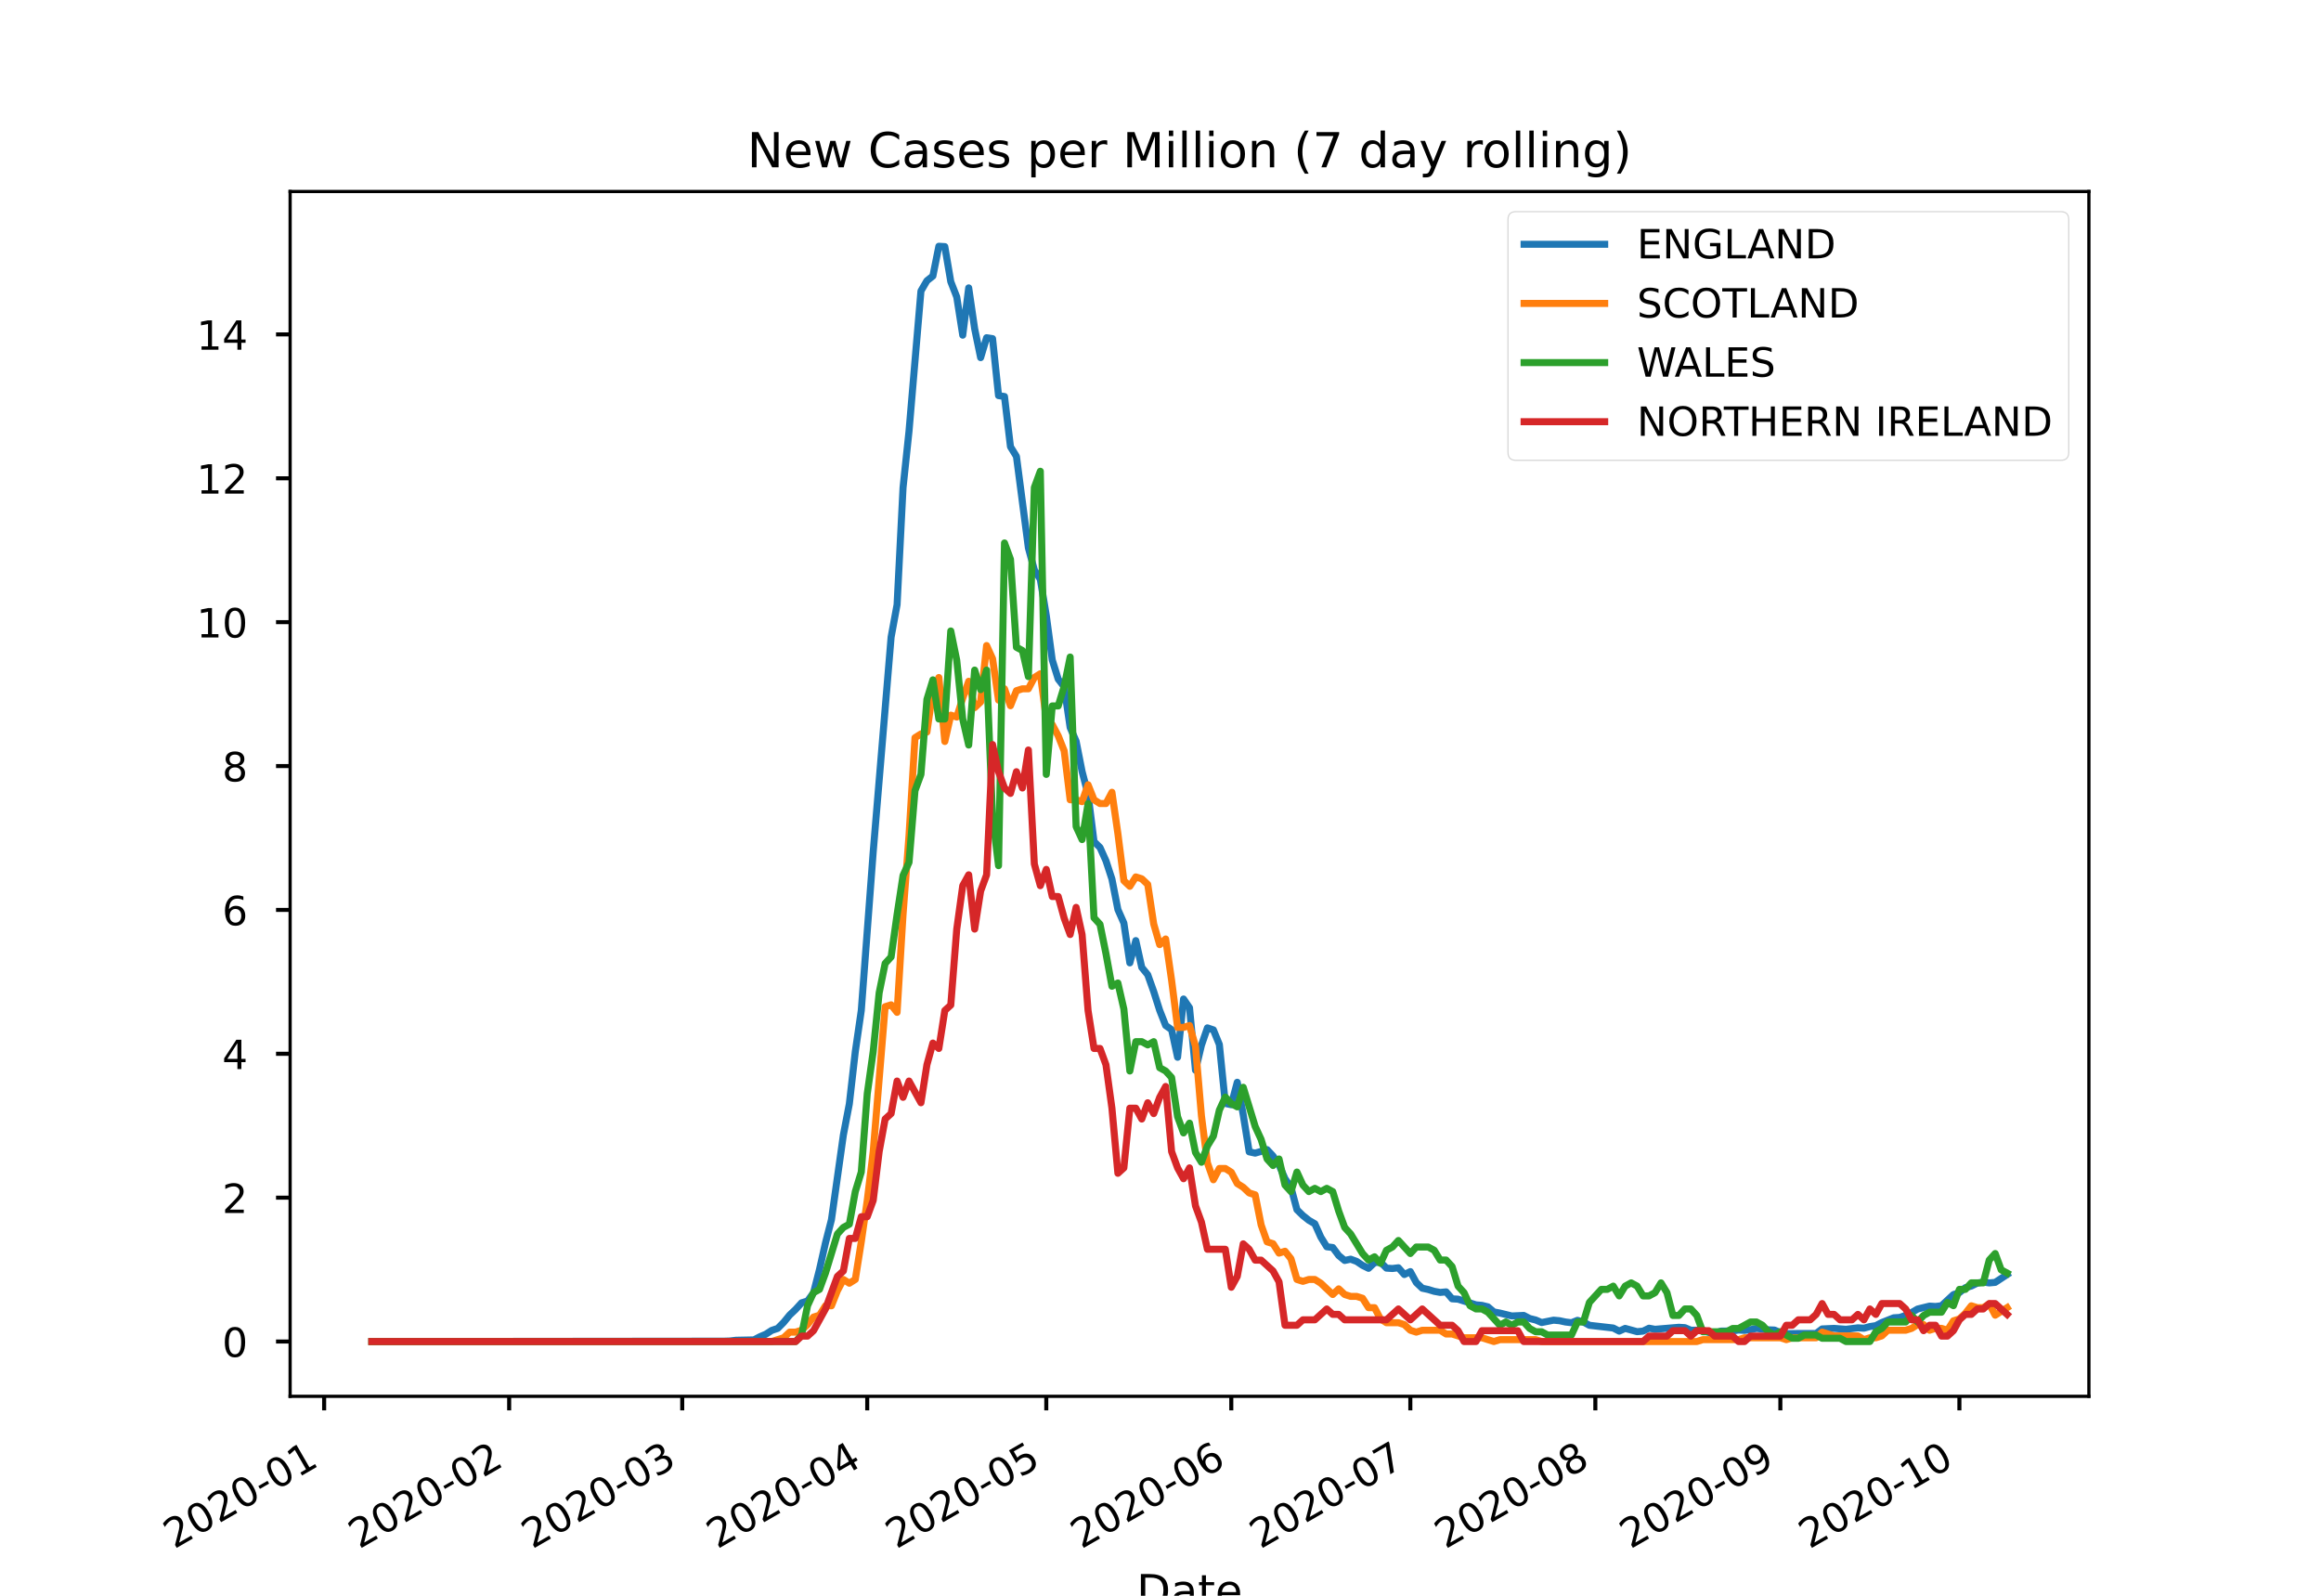 <?xml version="1.0" encoding="utf-8" standalone="no"?>
<!DOCTYPE svg PUBLIC "-//W3C//DTD SVG 1.1//EN"
  "http://www.w3.org/Graphics/SVG/1.1/DTD/svg11.dtd">
<!-- Created with matplotlib (https://matplotlib.org/) -->
<svg height="396pt" version="1.1" viewBox="0 0 576 396" width="576pt" xmlns="http://www.w3.org/2000/svg" xmlns:xlink="http://www.w3.org/1999/xlink">
 <defs>
  <style type="text/css">
*{stroke-linecap:butt;stroke-linejoin:round;}
  </style>
 </defs>
 <g id="figure_1">
  <g id="patch_1">
   <path d="M 0 396 
L 576 396 
L 576 0 
L 0 0 
z
" style="fill:#ffffff;"/>
  </g>
  <g id="axes_1">
   <g id="patch_2">
    <path d="M 72 346.5 
L 518.4 346.5 
L 518.4 47.52 
L 72 47.52 
z
" style="fill:#ffffff;"/>
   </g>
   <g id="matplotlib.axis_1">
    <g id="xtick_1">
     <g id="line2d_1">
      <defs>
       <path d="M 0 0 
L 0 3.5 
" id="ma42d211155" style="stroke:#000000;"/>
      </defs>
      <g>
       <use style="stroke:#000000;" x="80.442" xlink:href="#ma42d211155" y="346.5"/>
      </g>
     </g>
     <g id="text_1">
      <!-- 2020-01 -->
      <defs>
       <path d="M 19.188 8.297 
L 53.609 8.297 
L 53.609 0 
L 7.328 0 
L 7.328 8.297 
Q 12.938 14.109 22.625 23.891 
Q 32.328 33.688 34.812 36.531 
Q 39.547 41.844 41.422 45.531 
Q 43.312 49.219 43.312 52.781 
Q 43.312 58.594 39.234 62.25 
Q 35.156 65.922 28.609 65.922 
Q 23.969 65.922 18.812 64.312 
Q 13.672 62.703 7.812 59.422 
L 7.812 69.391 
Q 13.766 71.781 18.938 73 
Q 24.125 74.219 28.422 74.219 
Q 39.75 74.219 46.484 68.547 
Q 53.219 62.891 53.219 53.422 
Q 53.219 48.922 51.531 44.891 
Q 49.859 40.875 45.406 35.406 
Q 44.188 33.984 37.641 27.219 
Q 31.109 20.453 19.188 8.297 
z
" id="DejaVuSans-50"/>
       <path d="M 31.781 66.406 
Q 24.172 66.406 20.328 58.906 
Q 16.5 51.422 16.5 36.375 
Q 16.5 21.391 20.328 13.891 
Q 24.172 6.391 31.781 6.391 
Q 39.453 6.391 43.281 13.891 
Q 47.125 21.391 47.125 36.375 
Q 47.125 51.422 43.281 58.906 
Q 39.453 66.406 31.781 66.406 
z
M 31.781 74.219 
Q 44.047 74.219 50.516 64.516 
Q 56.984 54.828 56.984 36.375 
Q 56.984 17.969 50.516 8.266 
Q 44.047 -1.422 31.781 -1.422 
Q 19.531 -1.422 13.062 8.266 
Q 6.594 17.969 6.594 36.375 
Q 6.594 54.828 13.062 64.516 
Q 19.531 74.219 31.781 74.219 
z
" id="DejaVuSans-48"/>
       <path d="M 4.891 31.391 
L 31.203 31.391 
L 31.203 23.391 
L 4.891 23.391 
z
" id="DejaVuSans-45"/>
       <path d="M 12.406 8.297 
L 28.516 8.297 
L 28.516 63.922 
L 10.984 60.406 
L 10.984 69.391 
L 28.422 72.906 
L 38.281 72.906 
L 38.281 8.297 
L 54.391 8.297 
L 54.391 0 
L 12.406 0 
z
" id="DejaVuSans-49"/>
      </defs>
      <g transform="translate(43.217 384.472)rotate(-30)scale(0.1 -0.1)">
       <use xlink:href="#DejaVuSans-50"/>
       <use x="63.623" xlink:href="#DejaVuSans-48"/>
       <use x="127.246" xlink:href="#DejaVuSans-50"/>
       <use x="190.869" xlink:href="#DejaVuSans-48"/>
       <use x="254.492" xlink:href="#DejaVuSans-45"/>
       <use x="290.576" xlink:href="#DejaVuSans-48"/>
       <use x="354.199" xlink:href="#DejaVuSans-49"/>
      </g>
     </g>
    </g>
    <g id="xtick_2">
     <g id="line2d_2">
      <g>
       <use style="stroke:#000000;" x="126.356" xlink:href="#ma42d211155" y="346.5"/>
      </g>
     </g>
     <g id="text_2">
      <!-- 2020-02 -->
      <g transform="translate(89.131 384.472)rotate(-30)scale(0.1 -0.1)">
       <use xlink:href="#DejaVuSans-50"/>
       <use x="63.623" xlink:href="#DejaVuSans-48"/>
       <use x="127.246" xlink:href="#DejaVuSans-50"/>
       <use x="190.869" xlink:href="#DejaVuSans-48"/>
       <use x="254.492" xlink:href="#DejaVuSans-45"/>
       <use x="290.576" xlink:href="#DejaVuSans-48"/>
       <use x="354.199" xlink:href="#DejaVuSans-50"/>
      </g>
     </g>
    </g>
    <g id="xtick_3">
     <g id="line2d_3">
      <g>
       <use style="stroke:#000000;" x="169.307" xlink:href="#ma42d211155" y="346.5"/>
      </g>
     </g>
     <g id="text_3">
      <!-- 2020-03 -->
      <defs>
       <path d="M 40.578 39.312 
Q 47.656 37.797 51.625 33 
Q 55.609 28.219 55.609 21.188 
Q 55.609 10.406 48.188 4.484 
Q 40.766 -1.422 27.094 -1.422 
Q 22.516 -1.422 17.656 -0.516 
Q 12.797 0.391 7.625 2.203 
L 7.625 11.719 
Q 11.719 9.328 16.594 8.109 
Q 21.484 6.891 26.812 6.891 
Q 36.078 6.891 40.938 10.547 
Q 45.797 14.203 45.797 21.188 
Q 45.797 27.641 41.281 31.266 
Q 36.766 34.906 28.719 34.906 
L 20.219 34.906 
L 20.219 43.016 
L 29.109 43.016 
Q 36.375 43.016 40.234 45.922 
Q 44.094 48.828 44.094 54.297 
Q 44.094 59.906 40.109 62.906 
Q 36.141 65.922 28.719 65.922 
Q 24.656 65.922 20.016 65.031 
Q 15.375 64.156 9.812 62.312 
L 9.812 71.094 
Q 15.438 72.656 20.344 73.438 
Q 25.25 74.219 29.594 74.219 
Q 40.828 74.219 47.359 69.109 
Q 53.906 64.016 53.906 55.328 
Q 53.906 49.266 50.438 45.094 
Q 46.969 40.922 40.578 39.312 
z
" id="DejaVuSans-51"/>
      </defs>
      <g transform="translate(132.083 384.472)rotate(-30)scale(0.1 -0.1)">
       <use xlink:href="#DejaVuSans-50"/>
       <use x="63.623" xlink:href="#DejaVuSans-48"/>
       <use x="127.246" xlink:href="#DejaVuSans-50"/>
       <use x="190.869" xlink:href="#DejaVuSans-48"/>
       <use x="254.492" xlink:href="#DejaVuSans-45"/>
       <use x="290.576" xlink:href="#DejaVuSans-48"/>
       <use x="354.199" xlink:href="#DejaVuSans-51"/>
      </g>
     </g>
    </g>
    <g id="xtick_4">
     <g id="line2d_4">
      <g>
       <use style="stroke:#000000;" x="215.221" xlink:href="#ma42d211155" y="346.5"/>
      </g>
     </g>
     <g id="text_4">
      <!-- 2020-04 -->
      <defs>
       <path d="M 37.797 64.312 
L 12.891 25.391 
L 37.797 25.391 
z
M 35.203 72.906 
L 47.609 72.906 
L 47.609 25.391 
L 58.016 25.391 
L 58.016 17.188 
L 47.609 17.188 
L 47.609 0 
L 37.797 0 
L 37.797 17.188 
L 4.891 17.188 
L 4.891 26.703 
z
" id="DejaVuSans-52"/>
      </defs>
      <g transform="translate(177.996 384.472)rotate(-30)scale(0.1 -0.1)">
       <use xlink:href="#DejaVuSans-50"/>
       <use x="63.623" xlink:href="#DejaVuSans-48"/>
       <use x="127.246" xlink:href="#DejaVuSans-50"/>
       <use x="190.869" xlink:href="#DejaVuSans-48"/>
       <use x="254.492" xlink:href="#DejaVuSans-45"/>
       <use x="290.576" xlink:href="#DejaVuSans-48"/>
       <use x="354.199" xlink:href="#DejaVuSans-52"/>
      </g>
     </g>
    </g>
    <g id="xtick_5">
     <g id="line2d_5">
      <g>
       <use style="stroke:#000000;" x="259.654" xlink:href="#ma42d211155" y="346.5"/>
      </g>
     </g>
     <g id="text_5">
      <!-- 2020-05 -->
      <defs>
       <path d="M 10.797 72.906 
L 49.516 72.906 
L 49.516 64.594 
L 19.828 64.594 
L 19.828 46.734 
Q 21.969 47.469 24.109 47.828 
Q 26.266 48.188 28.422 48.188 
Q 40.625 48.188 47.75 41.5 
Q 54.891 34.812 54.891 23.391 
Q 54.891 11.625 47.562 5.094 
Q 40.234 -1.422 26.906 -1.422 
Q 22.312 -1.422 17.547 -0.641 
Q 12.797 0.141 7.719 1.703 
L 7.719 11.625 
Q 12.109 9.234 16.797 8.062 
Q 21.484 6.891 26.703 6.891 
Q 35.156 6.891 40.078 11.328 
Q 45.016 15.766 45.016 23.391 
Q 45.016 31 40.078 35.438 
Q 35.156 39.891 26.703 39.891 
Q 22.75 39.891 18.812 39.016 
Q 14.891 38.141 10.797 36.281 
z
" id="DejaVuSans-53"/>
      </defs>
      <g transform="translate(222.429 384.472)rotate(-30)scale(0.1 -0.1)">
       <use xlink:href="#DejaVuSans-50"/>
       <use x="63.623" xlink:href="#DejaVuSans-48"/>
       <use x="127.246" xlink:href="#DejaVuSans-50"/>
       <use x="190.869" xlink:href="#DejaVuSans-48"/>
       <use x="254.492" xlink:href="#DejaVuSans-45"/>
       <use x="290.576" xlink:href="#DejaVuSans-48"/>
       <use x="354.199" xlink:href="#DejaVuSans-53"/>
      </g>
     </g>
    </g>
    <g id="xtick_6">
     <g id="line2d_6">
      <g>
       <use style="stroke:#000000;" x="305.568" xlink:href="#ma42d211155" y="346.5"/>
      </g>
     </g>
     <g id="text_6">
      <!-- 2020-06 -->
      <defs>
       <path d="M 33.016 40.375 
Q 26.375 40.375 22.484 35.828 
Q 18.609 31.297 18.609 23.391 
Q 18.609 15.531 22.484 10.953 
Q 26.375 6.391 33.016 6.391 
Q 39.656 6.391 43.531 10.953 
Q 47.406 15.531 47.406 23.391 
Q 47.406 31.297 43.531 35.828 
Q 39.656 40.375 33.016 40.375 
z
M 52.594 71.297 
L 52.594 62.312 
Q 48.875 64.062 45.094 64.984 
Q 41.312 65.922 37.594 65.922 
Q 27.828 65.922 22.672 59.328 
Q 17.531 52.734 16.797 39.406 
Q 19.672 43.656 24.016 45.922 
Q 28.375 48.188 33.594 48.188 
Q 44.578 48.188 50.953 41.516 
Q 57.328 34.859 57.328 23.391 
Q 57.328 12.156 50.688 5.359 
Q 44.047 -1.422 33.016 -1.422 
Q 20.359 -1.422 13.672 8.266 
Q 6.984 17.969 6.984 36.375 
Q 6.984 53.656 15.188 63.938 
Q 23.391 74.219 37.203 74.219 
Q 40.922 74.219 44.703 73.484 
Q 48.484 72.75 52.594 71.297 
z
" id="DejaVuSans-54"/>
      </defs>
      <g transform="translate(268.343 384.472)rotate(-30)scale(0.1 -0.1)">
       <use xlink:href="#DejaVuSans-50"/>
       <use x="63.623" xlink:href="#DejaVuSans-48"/>
       <use x="127.246" xlink:href="#DejaVuSans-50"/>
       <use x="190.869" xlink:href="#DejaVuSans-48"/>
       <use x="254.492" xlink:href="#DejaVuSans-45"/>
       <use x="290.576" xlink:href="#DejaVuSans-48"/>
       <use x="354.199" xlink:href="#DejaVuSans-54"/>
      </g>
     </g>
    </g>
    <g id="xtick_7">
     <g id="line2d_7">
      <g>
       <use style="stroke:#000000;" x="350" xlink:href="#ma42d211155" y="346.5"/>
      </g>
     </g>
     <g id="text_7">
      <!-- 2020-07 -->
      <defs>
       <path d="M 8.203 72.906 
L 55.078 72.906 
L 55.078 68.703 
L 28.609 0 
L 18.312 0 
L 43.219 64.594 
L 8.203 64.594 
z
" id="DejaVuSans-55"/>
      </defs>
      <g transform="translate(312.775 384.472)rotate(-30)scale(0.1 -0.1)">
       <use xlink:href="#DejaVuSans-50"/>
       <use x="63.623" xlink:href="#DejaVuSans-48"/>
       <use x="127.246" xlink:href="#DejaVuSans-50"/>
       <use x="190.869" xlink:href="#DejaVuSans-48"/>
       <use x="254.492" xlink:href="#DejaVuSans-45"/>
       <use x="290.576" xlink:href="#DejaVuSans-48"/>
       <use x="354.199" xlink:href="#DejaVuSans-55"/>
      </g>
     </g>
    </g>
    <g id="xtick_8">
     <g id="line2d_8">
      <g>
       <use style="stroke:#000000;" x="395.914" xlink:href="#ma42d211155" y="346.5"/>
      </g>
     </g>
     <g id="text_8">
      <!-- 2020-08 -->
      <defs>
       <path d="M 31.781 34.625 
Q 24.75 34.625 20.719 30.859 
Q 16.703 27.094 16.703 20.516 
Q 16.703 13.922 20.719 10.156 
Q 24.75 6.391 31.781 6.391 
Q 38.812 6.391 42.859 10.172 
Q 46.922 13.969 46.922 20.516 
Q 46.922 27.094 42.891 30.859 
Q 38.875 34.625 31.781 34.625 
z
M 21.922 38.812 
Q 15.578 40.375 12.031 44.719 
Q 8.5 49.078 8.5 55.328 
Q 8.5 64.062 14.719 69.141 
Q 20.953 74.219 31.781 74.219 
Q 42.672 74.219 48.875 69.141 
Q 55.078 64.062 55.078 55.328 
Q 55.078 49.078 51.531 44.719 
Q 48 40.375 41.703 38.812 
Q 48.828 37.156 52.797 32.312 
Q 56.781 27.484 56.781 20.516 
Q 56.781 9.906 50.312 4.234 
Q 43.844 -1.422 31.781 -1.422 
Q 19.734 -1.422 13.25 4.234 
Q 6.781 9.906 6.781 20.516 
Q 6.781 27.484 10.781 32.312 
Q 14.797 37.156 21.922 38.812 
z
M 18.312 54.391 
Q 18.312 48.734 21.844 45.562 
Q 25.391 42.391 31.781 42.391 
Q 38.141 42.391 41.719 45.562 
Q 45.312 48.734 45.312 54.391 
Q 45.312 60.062 41.719 63.234 
Q 38.141 66.406 31.781 66.406 
Q 25.391 66.406 21.844 63.234 
Q 18.312 60.062 18.312 54.391 
z
" id="DejaVuSans-56"/>
      </defs>
      <g transform="translate(358.689 384.472)rotate(-30)scale(0.1 -0.1)">
       <use xlink:href="#DejaVuSans-50"/>
       <use x="63.623" xlink:href="#DejaVuSans-48"/>
       <use x="127.246" xlink:href="#DejaVuSans-50"/>
       <use x="190.869" xlink:href="#DejaVuSans-48"/>
       <use x="254.492" xlink:href="#DejaVuSans-45"/>
       <use x="290.576" xlink:href="#DejaVuSans-48"/>
       <use x="354.199" xlink:href="#DejaVuSans-56"/>
      </g>
     </g>
    </g>
    <g id="xtick_9">
     <g id="line2d_9">
      <g>
       <use style="stroke:#000000;" x="441.828" xlink:href="#ma42d211155" y="346.5"/>
      </g>
     </g>
     <g id="text_9">
      <!-- 2020-09 -->
      <defs>
       <path d="M 10.984 1.516 
L 10.984 10.5 
Q 14.703 8.734 18.5 7.812 
Q 22.312 6.891 25.984 6.891 
Q 35.75 6.891 40.891 13.453 
Q 46.047 20.016 46.781 33.406 
Q 43.953 29.203 39.594 26.953 
Q 35.25 24.703 29.984 24.703 
Q 19.047 24.703 12.672 31.312 
Q 6.297 37.938 6.297 49.422 
Q 6.297 60.641 12.938 67.422 
Q 19.578 74.219 30.609 74.219 
Q 43.266 74.219 49.922 64.516 
Q 56.594 54.828 56.594 36.375 
Q 56.594 19.141 48.406 8.859 
Q 40.234 -1.422 26.422 -1.422 
Q 22.703 -1.422 18.891 -0.688 
Q 15.094 0.047 10.984 1.516 
z
M 30.609 32.422 
Q 37.25 32.422 41.125 36.953 
Q 45.016 41.5 45.016 49.422 
Q 45.016 57.281 41.125 61.844 
Q 37.25 66.406 30.609 66.406 
Q 23.969 66.406 20.094 61.844 
Q 16.219 57.281 16.219 49.422 
Q 16.219 41.5 20.094 36.953 
Q 23.969 32.422 30.609 32.422 
z
" id="DejaVuSans-57"/>
      </defs>
      <g transform="translate(404.603 384.472)rotate(-30)scale(0.1 -0.1)">
       <use xlink:href="#DejaVuSans-50"/>
       <use x="63.623" xlink:href="#DejaVuSans-48"/>
       <use x="127.246" xlink:href="#DejaVuSans-50"/>
       <use x="190.869" xlink:href="#DejaVuSans-48"/>
       <use x="254.492" xlink:href="#DejaVuSans-45"/>
       <use x="290.576" xlink:href="#DejaVuSans-48"/>
       <use x="354.199" xlink:href="#DejaVuSans-57"/>
      </g>
     </g>
    </g>
    <g id="xtick_10">
     <g id="line2d_10">
      <g>
       <use style="stroke:#000000;" x="486.26" xlink:href="#ma42d211155" y="346.5"/>
      </g>
     </g>
     <g id="text_10">
      <!-- 2020-10 -->
      <g transform="translate(449.036 384.472)rotate(-30)scale(0.1 -0.1)">
       <use xlink:href="#DejaVuSans-50"/>
       <use x="63.623" xlink:href="#DejaVuSans-48"/>
       <use x="127.246" xlink:href="#DejaVuSans-50"/>
       <use x="190.869" xlink:href="#DejaVuSans-48"/>
       <use x="254.492" xlink:href="#DejaVuSans-45"/>
       <use x="290.576" xlink:href="#DejaVuSans-49"/>
       <use x="354.199" xlink:href="#DejaVuSans-48"/>
      </g>
     </g>
    </g>
    <g id="text_11">
     <!-- Date -->
     <defs>
      <path d="M 19.672 64.797 
L 19.672 8.109 
L 31.594 8.109 
Q 46.688 8.109 53.688 14.938 
Q 60.688 21.781 60.688 36.531 
Q 60.688 51.172 53.688 57.984 
Q 46.688 64.797 31.594 64.797 
z
M 9.812 72.906 
L 30.078 72.906 
Q 51.266 72.906 61.172 64.094 
Q 71.094 55.281 71.094 36.531 
Q 71.094 17.672 61.125 8.828 
Q 51.172 0 30.078 0 
L 9.812 0 
z
" id="DejaVuSans-68"/>
      <path d="M 34.281 27.484 
Q 23.391 27.484 19.188 25 
Q 14.984 22.516 14.984 16.5 
Q 14.984 11.719 18.141 8.906 
Q 21.297 6.109 26.703 6.109 
Q 34.188 6.109 38.703 11.406 
Q 43.219 16.703 43.219 25.484 
L 43.219 27.484 
z
M 52.203 31.203 
L 52.203 0 
L 43.219 0 
L 43.219 8.297 
Q 40.141 3.328 35.547 0.953 
Q 30.953 -1.422 24.312 -1.422 
Q 15.922 -1.422 10.953 3.297 
Q 6 8.016 6 15.922 
Q 6 25.141 12.172 29.828 
Q 18.359 34.516 30.609 34.516 
L 43.219 34.516 
L 43.219 35.406 
Q 43.219 41.609 39.141 45 
Q 35.062 48.391 27.688 48.391 
Q 23 48.391 18.547 47.266 
Q 14.109 46.141 10.016 43.891 
L 10.016 52.203 
Q 14.938 54.109 19.578 55.047 
Q 24.219 56 28.609 56 
Q 40.484 56 46.344 49.844 
Q 52.203 43.703 52.203 31.203 
z
" id="DejaVuSans-97"/>
      <path d="M 18.312 70.219 
L 18.312 54.688 
L 36.812 54.688 
L 36.812 47.703 
L 18.312 47.703 
L 18.312 18.016 
Q 18.312 11.328 20.141 9.422 
Q 21.969 7.516 27.594 7.516 
L 36.812 7.516 
L 36.812 0 
L 27.594 0 
Q 17.188 0 13.234 3.875 
Q 9.281 7.766 9.281 18.016 
L 9.281 47.703 
L 2.688 47.703 
L 2.688 54.688 
L 9.281 54.688 
L 9.281 70.219 
z
" id="DejaVuSans-116"/>
      <path d="M 56.203 29.594 
L 56.203 25.203 
L 14.891 25.203 
Q 15.484 15.922 20.484 11.062 
Q 25.484 6.203 34.422 6.203 
Q 39.594 6.203 44.453 7.469 
Q 49.312 8.734 54.109 11.281 
L 54.109 2.781 
Q 49.266 0.734 44.188 -0.344 
Q 39.109 -1.422 33.891 -1.422 
Q 20.797 -1.422 13.156 6.188 
Q 5.516 13.812 5.516 26.812 
Q 5.516 40.234 12.766 48.109 
Q 20.016 56 32.328 56 
Q 43.359 56 49.781 48.891 
Q 56.203 41.797 56.203 29.594 
z
M 47.219 32.234 
Q 47.125 39.594 43.094 43.984 
Q 39.062 48.391 32.422 48.391 
Q 24.906 48.391 20.391 44.141 
Q 15.875 39.891 15.188 32.172 
z
" id="DejaVuSans-101"/>
     </defs>
     <g transform="translate(282.054 398.631)scale(0.11 -0.11)">
      <use xlink:href="#DejaVuSans-68"/>
      <use x="77.002" xlink:href="#DejaVuSans-97"/>
      <use x="138.281" xlink:href="#DejaVuSans-116"/>
      <use x="177.49" xlink:href="#DejaVuSans-101"/>
     </g>
    </g>
   </g>
   <g id="matplotlib.axis_2">
    <g id="ytick_1">
     <g id="line2d_11">
      <defs>
       <path d="M 0 0 
L -3.5 0 
" id="m716c50a1a1" style="stroke:#000000;"/>
      </defs>
      <g>
       <use style="stroke:#000000;" x="72" xlink:href="#m716c50a1a1" y="332.91"/>
      </g>
     </g>
     <g id="text_12">
      <!-- 0 -->
      <g transform="translate(55.138 336.709)scale(0.1 -0.1)">
       <use xlink:href="#DejaVuSans-48"/>
      </g>
     </g>
    </g>
    <g id="ytick_2">
     <g id="line2d_12">
      <g>
       <use style="stroke:#000000;" x="72" xlink:href="#m716c50a1a1" y="297.207"/>
      </g>
     </g>
     <g id="text_13">
      <!-- 2 -->
      <g transform="translate(55.138 301.006)scale(0.1 -0.1)">
       <use xlink:href="#DejaVuSans-50"/>
      </g>
     </g>
    </g>
    <g id="ytick_3">
     <g id="line2d_13">
      <g>
       <use style="stroke:#000000;" x="72" xlink:href="#m716c50a1a1" y="261.504"/>
      </g>
     </g>
     <g id="text_14">
      <!-- 4 -->
      <g transform="translate(55.138 265.303)scale(0.1 -0.1)">
       <use xlink:href="#DejaVuSans-52"/>
      </g>
     </g>
    </g>
    <g id="ytick_4">
     <g id="line2d_14">
      <g>
       <use style="stroke:#000000;" x="72" xlink:href="#m716c50a1a1" y="225.801"/>
      </g>
     </g>
     <g id="text_15">
      <!-- 6 -->
      <g transform="translate(55.138 229.6)scale(0.1 -0.1)">
       <use xlink:href="#DejaVuSans-54"/>
      </g>
     </g>
    </g>
    <g id="ytick_5">
     <g id="line2d_15">
      <g>
       <use style="stroke:#000000;" x="72" xlink:href="#m716c50a1a1" y="190.097"/>
      </g>
     </g>
     <g id="text_16">
      <!-- 8 -->
      <g transform="translate(55.138 193.897)scale(0.1 -0.1)">
       <use xlink:href="#DejaVuSans-56"/>
      </g>
     </g>
    </g>
    <g id="ytick_6">
     <g id="line2d_16">
      <g>
       <use style="stroke:#000000;" x="72" xlink:href="#m716c50a1a1" y="154.394"/>
      </g>
     </g>
     <g id="text_17">
      <!-- 10 -->
      <g transform="translate(48.775 158.194)scale(0.1 -0.1)">
       <use xlink:href="#DejaVuSans-49"/>
       <use x="63.623" xlink:href="#DejaVuSans-48"/>
      </g>
     </g>
    </g>
    <g id="ytick_7">
     <g id="line2d_17">
      <g>
       <use style="stroke:#000000;" x="72" xlink:href="#m716c50a1a1" y="118.691"/>
      </g>
     </g>
     <g id="text_18">
      <!-- 12 -->
      <g transform="translate(48.775 122.49)scale(0.1 -0.1)">
       <use xlink:href="#DejaVuSans-49"/>
       <use x="63.623" xlink:href="#DejaVuSans-50"/>
      </g>
     </g>
    </g>
    <g id="ytick_8">
     <g id="line2d_18">
      <g>
       <use style="stroke:#000000;" x="72" xlink:href="#m716c50a1a1" y="82.988"/>
      </g>
     </g>
     <g id="text_19">
      <!-- 14 -->
      <g transform="translate(48.775 86.787)scale(0.1 -0.1)">
       <use xlink:href="#DejaVuSans-49"/>
       <use x="63.623" xlink:href="#DejaVuSans-52"/>
      </g>
     </g>
    </g>
   </g>
   <g id="line2d_19">
    <path clip-path="url(#p39b086c8d5)" d="M 92.291 332.91 
L 179.675 332.819 
L 181.156 332.774 
L 182.637 332.593 
L 187.081 332.502 
L 188.562 331.732 
L 190.043 331.098 
L 191.524 330.146 
L 193.005 329.648 
L 194.486 328.153 
L 195.967 326.34 
L 197.448 324.936 
L 198.929 323.305 
L 200.41 322.852 
L 201.891 320.813 
L 203.373 315.014 
L 204.854 308.444 
L 206.335 302.69 
L 209.297 281.667 
L 210.778 273.92 
L 212.259 260.962 
L 213.74 250.767 
L 216.702 211.395 
L 221.146 158.113 
L 222.627 150.049 
L 224.108 121.007 
L 225.589 107.007 
L 228.551 72.21 
L 230.032 69.673 
L 231.513 68.495 
L 232.994 61.11 
L 234.475 61.201 
L 235.956 69.9 
L 237.438 73.705 
L 238.919 83.175 
L 240.4 71.44 
L 241.881 81.589 
L 243.362 88.748 
L 244.843 83.809 
L 246.324 84.036 
L 247.805 98.172 
L 249.286 98.398 
L 250.767 110.858 
L 252.248 113.259 
L 255.211 135.958 
L 256.692 141.44 
L 258.173 143.751 
L 259.654 152.722 
L 261.135 163.777 
L 262.616 168.534 
L 264.097 170.437 
L 265.578 180.541 
L 267.059 183.939 
L 268.54 191.46 
L 270.022 197.123 
L 271.503 208.858 
L 272.984 210.308 
L 274.465 213.615 
L 275.946 218.146 
L 277.427 225.712 
L 278.908 229.065 
L 280.389 238.942 
L 281.87 233.415 
L 283.351 240.075 
L 284.832 241.887 
L 286.313 246.055 
L 287.795 250.722 
L 289.276 254.483 
L 290.757 255.525 
L 292.238 262.366 
L 293.719 247.913 
L 295.2 250.088 
L 296.681 265.583 
L 298.162 259.376 
L 299.643 255.072 
L 301.124 255.57 
L 302.605 259.195 
L 304.087 273.829 
L 305.568 274.146 
L 307.049 268.573 
L 308.53 276.638 
L 310.011 285.835 
L 311.492 286.153 
L 314.454 285.292 
L 315.935 286.878 
L 317.416 289.098 
L 318.897 292.496 
L 320.378 294.67 
L 321.86 300.198 
L 323.341 301.648 
L 324.822 302.826 
L 326.303 303.687 
L 327.784 306.994 
L 329.265 309.395 
L 330.746 309.577 
L 332.227 311.57 
L 333.708 312.793 
L 335.189 312.476 
L 336.67 313.02 
L 338.152 314.017 
L 339.633 314.742 
L 341.114 313.337 
L 342.595 313.201 
L 344.076 314.696 
L 345.557 314.787 
L 347.038 314.606 
L 348.519 316.282 
L 350 315.557 
L 351.481 318.276 
L 352.962 319.68 
L 354.444 319.997 
L 355.925 320.45 
L 357.406 320.722 
L 358.887 320.586 
L 360.368 322.308 
L 361.849 322.399 
L 366.292 323.803 
L 367.773 323.939 
L 369.254 324.302 
L 370.736 325.57 
L 372.217 325.842 
L 375.179 326.567 
L 378.141 326.431 
L 379.622 327.201 
L 381.103 327.564 
L 382.584 328.198 
L 385.546 327.609 
L 387.027 327.745 
L 388.509 328.062 
L 389.99 328.243 
L 391.471 327.654 
L 392.952 328.062 
L 394.433 328.878 
L 400.357 329.557 
L 401.838 330.327 
L 403.319 329.648 
L 406.282 330.463 
L 407.763 330.327 
L 409.244 329.603 
L 410.725 329.874 
L 416.649 329.376 
L 418.13 329.467 
L 419.611 330.101 
L 422.574 330.101 
L 424.055 330.645 
L 425.536 331.007 
L 427.017 330.327 
L 429.979 330.282 
L 431.46 330.056 
L 432.941 330.146 
L 434.422 329.965 
L 435.903 329.648 
L 438.866 330.01 
L 440.347 330.056 
L 441.828 330.69 
L 443.309 330.962 
L 446.271 330.916 
L 449.233 330.916 
L 450.714 330.916 
L 452.195 329.784 
L 455.158 329.648 
L 458.12 329.874 
L 461.082 329.512 
L 462.563 329.603 
L 464.044 329.195 
L 465.525 328.968 
L 467.006 328.198 
L 469.968 327.02 
L 471.45 326.929 
L 472.931 326.431 
L 474.412 325.706 
L 475.893 324.845 
L 478.855 324.12 
L 480.336 324.211 
L 481.817 324.03 
L 484.779 321.266 
L 486.26 320.768 
L 487.741 319.544 
L 489.223 319.137 
L 490.704 318.412 
L 492.185 318.14 
L 493.666 318.366 
L 495.147 318.23 
L 498.109 316.282 
L 498.109 316.282 
" style="fill:none;stroke:#1f77b4;stroke-linecap:square;stroke-width:1.75;"/>
   </g>
   <g id="line2d_20">
    <path clip-path="url(#p39b086c8d5)" d="M 92.291 332.91 
L 191.524 332.91 
L 194.486 331.976 
L 195.967 330.576 
L 197.448 330.576 
L 198.929 330.109 
L 200.41 328.709 
L 201.891 326.842 
L 203.373 326.375 
L 204.854 324.041 
L 206.335 324.041 
L 207.816 320.307 
L 209.297 317.506 
L 210.778 318.439 
L 212.259 317.506 
L 213.74 308.17 
L 215.221 297.901 
L 216.702 285.764 
L 219.664 249.821 
L 221.146 249.354 
L 222.627 251.221 
L 224.108 226.948 
L 225.589 207.343 
L 227.07 183.07 
L 228.551 182.136 
L 230.032 181.669 
L 231.513 171.4 
L 232.994 168.132 
L 234.475 184.003 
L 235.956 177.468 
L 237.438 177.935 
L 238.919 173.267 
L 240.4 169.066 
L 241.881 175.601 
L 243.362 174.201 
L 244.843 160.197 
L 246.324 163.465 
L 247.805 173.734 
L 249.286 170.933 
L 250.767 175.134 
L 252.248 171.4 
L 253.73 170.933 
L 255.211 170.933 
L 256.692 168.132 
L 258.173 167.199 
L 259.654 178.402 
L 261.135 179.802 
L 262.616 182.603 
L 264.097 186.337 
L 265.578 198.474 
L 267.059 198.474 
L 268.54 198.941 
L 270.022 194.74 
L 271.503 198.474 
L 272.984 199.408 
L 274.465 199.408 
L 275.946 196.607 
L 277.427 206.876 
L 278.908 218.546 
L 280.389 219.946 
L 281.87 217.612 
L 283.351 218.079 
L 284.832 219.48 
L 286.313 229.282 
L 287.795 234.417 
L 289.276 233.017 
L 290.757 243.286 
L 292.238 254.956 
L 293.719 254.956 
L 295.2 254.489 
L 296.681 259.624 
L 298.162 276.895 
L 299.643 288.565 
L 301.124 292.766 
L 302.605 289.965 
L 304.087 289.965 
L 305.568 290.899 
L 307.049 293.699 
L 308.53 294.633 
L 310.011 296.033 
L 311.492 296.5 
L 312.973 303.969 
L 314.454 308.17 
L 315.935 308.637 
L 317.416 310.971 
L 318.897 310.504 
L 320.378 312.371 
L 321.86 317.506 
L 323.341 317.973 
L 324.822 317.506 
L 326.303 317.506 
L 327.784 318.439 
L 330.746 321.24 
L 332.227 319.84 
L 333.708 321.24 
L 335.189 321.707 
L 336.67 321.707 
L 338.152 322.174 
L 339.633 324.508 
L 341.114 324.508 
L 342.595 327.308 
L 344.076 328.242 
L 347.038 328.242 
L 348.519 328.709 
L 350 330.109 
L 351.481 330.576 
L 352.962 330.109 
L 357.406 330.109 
L 358.887 331.043 
L 360.368 331.043 
L 363.33 331.976 
L 367.773 331.976 
L 370.736 332.91 
L 372.217 332.443 
L 381.103 332.443 
L 382.584 332.91 
L 421.093 332.91 
L 422.574 332.443 
L 431.46 332.443 
L 432.941 331.976 
L 441.828 331.976 
L 443.309 332.443 
L 444.79 331.976 
L 450.714 331.976 
L 452.195 330.576 
L 455.158 331.51 
L 461.082 331.51 
L 462.563 332.443 
L 464.044 331.976 
L 465.525 331.976 
L 467.006 331.51 
L 468.487 330.109 
L 472.931 330.109 
L 474.412 329.642 
L 475.893 328.709 
L 477.374 328.709 
L 478.855 330.109 
L 480.336 329.642 
L 481.817 329.642 
L 483.298 330.109 
L 484.779 327.775 
L 486.26 327.308 
L 487.741 325.908 
L 489.223 324.041 
L 490.704 324.508 
L 492.185 324.508 
L 493.666 323.574 
L 495.147 326.375 
L 498.109 324.508 
L 498.109 324.508 
" style="fill:none;stroke:#ff7f0e;stroke-linecap:square;stroke-width:1.75;"/>
   </g>
   <g id="line2d_21">
    <path clip-path="url(#p39b086c8d5)" d="M 92.291 332.91 
L 197.448 332.91 
L 198.929 331.292 
L 200.41 324.013 
L 201.891 320.777 
L 203.373 319.968 
L 204.854 315.924 
L 207.816 306.218 
L 209.297 304.6 
L 210.778 303.791 
L 212.259 295.703 
L 213.74 290.849 
L 215.221 271.437 
L 216.702 260.922 
L 218.183 246.362 
L 219.664 239.083 
L 221.146 237.465 
L 222.627 226.95 
L 224.108 217.244 
L 225.589 214.008 
L 227.07 196.213 
L 228.551 192.169 
L 230.032 173.565 
L 231.513 168.712 
L 232.994 178.419 
L 234.475 178.419 
L 235.956 156.579 
L 237.438 163.859 
L 238.919 178.419 
L 240.4 184.889 
L 241.881 166.286 
L 243.362 171.139 
L 244.843 166.286 
L 246.324 202.684 
L 247.805 214.817 
L 249.286 134.74 
L 250.767 138.785 
L 252.248 160.624 
L 253.73 161.433 
L 255.211 167.903 
L 256.692 120.99 
L 258.173 116.946 
L 259.654 192.169 
L 261.135 175.183 
L 262.616 175.183 
L 264.097 170.33 
L 265.578 163.05 
L 267.059 205.111 
L 268.54 208.346 
L 270.022 199.449 
L 271.503 227.759 
L 272.984 229.376 
L 274.465 236.656 
L 275.946 244.745 
L 277.427 243.936 
L 278.908 250.407 
L 280.389 265.775 
L 281.87 258.495 
L 283.351 258.495 
L 284.832 259.304 
L 286.313 258.495 
L 287.795 264.966 
L 289.276 265.775 
L 290.757 267.393 
L 292.238 277.099 
L 293.719 281.143 
L 295.2 278.717 
L 296.681 285.996 
L 298.162 288.423 
L 299.643 284.379 
L 301.124 281.952 
L 302.605 275.481 
L 304.087 272.246 
L 305.568 273.864 
L 307.049 274.672 
L 308.53 269.819 
L 311.492 279.526 
L 312.973 282.761 
L 314.454 287.614 
L 315.935 289.232 
L 317.416 287.614 
L 318.897 294.085 
L 320.378 295.703 
L 321.86 290.849 
L 323.341 294.085 
L 324.822 295.703 
L 326.303 294.894 
L 327.784 295.703 
L 329.265 294.894 
L 330.746 295.703 
L 332.227 300.556 
L 333.708 304.6 
L 335.189 306.218 
L 338.152 311.071 
L 339.633 312.689 
L 341.114 311.88 
L 342.595 313.497 
L 344.076 310.262 
L 345.557 309.453 
L 347.038 307.835 
L 350 311.071 
L 351.481 309.453 
L 354.444 309.453 
L 355.925 310.262 
L 357.406 312.689 
L 358.887 312.689 
L 360.368 314.306 
L 361.849 319.159 
L 363.33 320.777 
L 364.811 324.013 
L 366.292 324.821 
L 367.773 324.821 
L 369.254 325.63 
L 372.217 328.866 
L 373.698 328.057 
L 375.179 328.866 
L 376.66 328.057 
L 378.141 328.057 
L 379.622 329.675 
L 381.103 330.483 
L 382.584 330.483 
L 384.065 331.292 
L 389.99 331.292 
L 391.471 328.057 
L 392.952 328.057 
L 394.433 323.204 
L 397.395 319.968 
L 398.876 319.968 
L 400.357 319.159 
L 401.838 321.586 
L 403.319 319.159 
L 404.801 318.351 
L 406.282 319.159 
L 407.763 321.586 
L 409.244 321.586 
L 410.725 320.777 
L 412.206 318.351 
L 413.687 320.777 
L 415.168 326.439 
L 416.649 326.439 
L 418.13 324.821 
L 419.611 324.821 
L 421.093 326.439 
L 422.574 330.483 
L 428.498 330.483 
L 429.979 329.675 
L 431.46 329.675 
L 434.422 328.057 
L 435.903 328.057 
L 437.384 328.866 
L 438.866 330.483 
L 440.347 331.292 
L 441.828 330.483 
L 444.79 332.101 
L 446.271 332.101 
L 447.752 331.292 
L 450.714 331.292 
L 452.195 332.101 
L 456.639 332.101 
L 458.12 332.91 
L 464.044 332.91 
L 465.525 330.483 
L 467.006 329.675 
L 468.487 328.057 
L 472.931 328.057 
L 474.412 326.439 
L 475.893 328.057 
L 477.374 326.439 
L 478.855 325.63 
L 481.817 325.63 
L 483.298 323.204 
L 484.779 324.013 
L 486.26 319.968 
L 487.741 319.968 
L 489.223 318.351 
L 492.185 318.351 
L 493.666 312.689 
L 495.147 311.071 
L 496.628 315.115 
L 498.109 315.924 
L 498.109 315.924 
" style="fill:none;stroke:#2ca02c;stroke-linecap:square;stroke-width:1.75;"/>
   </g>
   <g id="line2d_22">
    <path clip-path="url(#p39b086c8d5)" d="M 92.291 332.91 
L 197.448 332.91 
L 198.929 331.563 
L 200.41 331.563 
L 201.891 330.217 
L 204.854 324.83 
L 207.816 316.749 
L 209.297 315.403 
L 210.778 307.322 
L 212.259 307.322 
L 213.74 301.936 
L 215.221 301.936 
L 216.702 297.895 
L 218.183 285.775 
L 219.664 277.695 
L 221.146 276.348 
L 222.627 268.268 
L 224.108 272.308 
L 225.589 268.268 
L 228.551 273.655 
L 230.032 264.228 
L 231.513 258.841 
L 232.994 260.188 
L 234.475 250.761 
L 235.956 249.414 
L 237.438 230.56 
L 238.919 219.786 
L 240.4 217.093 
L 241.881 230.56 
L 243.362 221.133 
L 244.843 217.093 
L 246.324 184.772 
L 247.805 191.505 
L 249.286 195.545 
L 250.767 196.892 
L 252.248 191.505 
L 253.73 195.545 
L 255.211 186.118 
L 256.692 214.399 
L 258.173 219.786 
L 259.654 215.746 
L 261.135 222.48 
L 262.616 222.48 
L 264.097 227.866 
L 265.578 231.907 
L 267.059 225.173 
L 268.54 231.907 
L 270.022 250.761 
L 271.503 260.188 
L 272.984 260.188 
L 274.465 264.228 
L 275.946 275.001 
L 277.427 291.162 
L 278.908 289.815 
L 280.389 275.001 
L 281.87 275.001 
L 283.351 277.695 
L 284.832 273.655 
L 286.313 276.348 
L 287.795 272.308 
L 289.276 269.615 
L 290.757 285.775 
L 292.238 289.815 
L 293.719 292.509 
L 295.2 289.815 
L 296.681 299.242 
L 298.162 303.282 
L 299.643 310.016 
L 304.087 310.016 
L 305.568 319.443 
L 307.049 316.749 
L 308.53 308.669 
L 310.011 310.016 
L 311.492 312.709 
L 312.973 312.709 
L 315.935 315.403 
L 317.416 318.096 
L 318.897 328.87 
L 321.86 328.87 
L 323.341 327.523 
L 326.303 327.523 
L 329.265 324.83 
L 330.746 326.176 
L 332.227 326.176 
L 333.708 327.523 
L 344.076 327.523 
L 347.038 324.83 
L 350 327.523 
L 352.962 324.83 
L 357.406 328.87 
L 360.368 328.87 
L 361.849 330.217 
L 363.33 332.91 
L 366.292 332.91 
L 367.773 330.217 
L 376.66 330.217 
L 378.141 332.91 
L 407.763 332.91 
L 409.244 331.563 
L 413.687 331.563 
L 415.168 330.217 
L 418.13 330.217 
L 419.611 331.563 
L 421.093 330.217 
L 424.055 330.217 
L 425.536 331.563 
L 429.979 331.563 
L 431.46 332.91 
L 432.941 332.91 
L 434.422 331.563 
L 441.828 331.563 
L 443.309 328.87 
L 444.79 328.87 
L 446.271 327.523 
L 449.233 327.523 
L 450.714 326.176 
L 452.195 323.483 
L 453.676 326.176 
L 455.158 326.176 
L 456.639 327.523 
L 459.601 327.523 
L 461.082 326.176 
L 462.563 327.523 
L 464.044 324.83 
L 465.525 326.176 
L 467.006 323.483 
L 471.45 323.483 
L 472.931 324.83 
L 474.412 327.523 
L 475.893 327.523 
L 477.374 330.217 
L 478.855 328.87 
L 480.336 328.87 
L 481.817 331.563 
L 483.298 331.563 
L 484.779 330.217 
L 486.26 327.523 
L 487.741 326.176 
L 489.223 326.176 
L 490.704 324.83 
L 492.185 324.83 
L 493.666 323.483 
L 495.147 323.483 
L 498.109 326.176 
L 498.109 326.176 
" style="fill:none;stroke:#d62728;stroke-linecap:square;stroke-width:1.75;"/>
   </g>
   <g id="patch_3">
    <path d="M 72 346.5 
L 72 47.52 
" style="fill:none;stroke:#000000;stroke-linecap:square;stroke-linejoin:miter;stroke-width:0.8;"/>
   </g>
   <g id="patch_4">
    <path d="M 518.4 346.5 
L 518.4 47.52 
" style="fill:none;stroke:#000000;stroke-linecap:square;stroke-linejoin:miter;stroke-width:0.8;"/>
   </g>
   <g id="patch_5">
    <path d="M 72 346.5 
L 518.4 346.5 
" style="fill:none;stroke:#000000;stroke-linecap:square;stroke-linejoin:miter;stroke-width:0.8;"/>
   </g>
   <g id="patch_6">
    <path d="M 72 47.52 
L 518.4 47.52 
" style="fill:none;stroke:#000000;stroke-linecap:square;stroke-linejoin:miter;stroke-width:0.8;"/>
   </g>
   <g id="text_20">
    <!-- New Cases per Million (7 day rolling) -->
    <defs>
     <path d="M 9.812 72.906 
L 23.094 72.906 
L 55.422 11.922 
L 55.422 72.906 
L 64.984 72.906 
L 64.984 0 
L 51.703 0 
L 19.391 60.984 
L 19.391 0 
L 9.812 0 
z
" id="DejaVuSans-78"/>
     <path d="M 4.203 54.688 
L 13.188 54.688 
L 24.422 12.016 
L 35.594 54.688 
L 46.188 54.688 
L 57.422 12.016 
L 68.609 54.688 
L 77.594 54.688 
L 63.281 0 
L 52.688 0 
L 40.922 44.828 
L 29.109 0 
L 18.5 0 
z
" id="DejaVuSans-119"/>
     <path id="DejaVuSans-32"/>
     <path d="M 64.406 67.281 
L 64.406 56.891 
Q 59.422 61.531 53.781 63.812 
Q 48.141 66.109 41.797 66.109 
Q 29.297 66.109 22.656 58.469 
Q 16.016 50.828 16.016 36.375 
Q 16.016 21.969 22.656 14.328 
Q 29.297 6.688 41.797 6.688 
Q 48.141 6.688 53.781 8.984 
Q 59.422 11.281 64.406 15.922 
L 64.406 5.609 
Q 59.234 2.094 53.438 0.328 
Q 47.656 -1.422 41.219 -1.422 
Q 24.656 -1.422 15.125 8.703 
Q 5.609 18.844 5.609 36.375 
Q 5.609 53.953 15.125 64.078 
Q 24.656 74.219 41.219 74.219 
Q 47.75 74.219 53.531 72.484 
Q 59.328 70.75 64.406 67.281 
z
" id="DejaVuSans-67"/>
     <path d="M 44.281 53.078 
L 44.281 44.578 
Q 40.484 46.531 36.375 47.5 
Q 32.281 48.484 27.875 48.484 
Q 21.188 48.484 17.844 46.438 
Q 14.5 44.391 14.5 40.281 
Q 14.5 37.156 16.891 35.375 
Q 19.281 33.594 26.516 31.984 
L 29.594 31.297 
Q 39.156 29.25 43.188 25.516 
Q 47.219 21.781 47.219 15.094 
Q 47.219 7.469 41.188 3.016 
Q 35.156 -1.422 24.609 -1.422 
Q 20.219 -1.422 15.453 -0.562 
Q 10.688 0.297 5.422 2 
L 5.422 11.281 
Q 10.406 8.688 15.234 7.391 
Q 20.062 6.109 24.812 6.109 
Q 31.156 6.109 34.562 8.281 
Q 37.984 10.453 37.984 14.406 
Q 37.984 18.062 35.516 20.016 
Q 33.062 21.969 24.703 23.781 
L 21.578 24.516 
Q 13.234 26.266 9.516 29.906 
Q 5.812 33.547 5.812 39.891 
Q 5.812 47.609 11.281 51.797 
Q 16.75 56 26.812 56 
Q 31.781 56 36.172 55.266 
Q 40.578 54.547 44.281 53.078 
z
" id="DejaVuSans-115"/>
     <path d="M 18.109 8.203 
L 18.109 -20.797 
L 9.078 -20.797 
L 9.078 54.688 
L 18.109 54.688 
L 18.109 46.391 
Q 20.953 51.266 25.266 53.625 
Q 29.594 56 35.594 56 
Q 45.562 56 51.781 48.094 
Q 58.016 40.188 58.016 27.297 
Q 58.016 14.406 51.781 6.484 
Q 45.562 -1.422 35.594 -1.422 
Q 29.594 -1.422 25.266 0.953 
Q 20.953 3.328 18.109 8.203 
z
M 48.688 27.297 
Q 48.688 37.203 44.609 42.844 
Q 40.531 48.484 33.406 48.484 
Q 26.266 48.484 22.188 42.844 
Q 18.109 37.203 18.109 27.297 
Q 18.109 17.391 22.188 11.75 
Q 26.266 6.109 33.406 6.109 
Q 40.531 6.109 44.609 11.75 
Q 48.688 17.391 48.688 27.297 
z
" id="DejaVuSans-112"/>
     <path d="M 41.109 46.297 
Q 39.594 47.172 37.812 47.578 
Q 36.031 48 33.891 48 
Q 26.266 48 22.188 43.047 
Q 18.109 38.094 18.109 28.812 
L 18.109 0 
L 9.078 0 
L 9.078 54.688 
L 18.109 54.688 
L 18.109 46.188 
Q 20.953 51.172 25.484 53.578 
Q 30.031 56 36.531 56 
Q 37.453 56 38.578 55.875 
Q 39.703 55.766 41.062 55.516 
z
" id="DejaVuSans-114"/>
     <path d="M 9.812 72.906 
L 24.516 72.906 
L 43.109 23.297 
L 61.812 72.906 
L 76.516 72.906 
L 76.516 0 
L 66.891 0 
L 66.891 64.016 
L 48.094 14.016 
L 38.188 14.016 
L 19.391 64.016 
L 19.391 0 
L 9.812 0 
z
" id="DejaVuSans-77"/>
     <path d="M 9.422 54.688 
L 18.406 54.688 
L 18.406 0 
L 9.422 0 
z
M 9.422 75.984 
L 18.406 75.984 
L 18.406 64.594 
L 9.422 64.594 
z
" id="DejaVuSans-105"/>
     <path d="M 9.422 75.984 
L 18.406 75.984 
L 18.406 0 
L 9.422 0 
z
" id="DejaVuSans-108"/>
     <path d="M 30.609 48.391 
Q 23.391 48.391 19.188 42.75 
Q 14.984 37.109 14.984 27.297 
Q 14.984 17.484 19.156 11.844 
Q 23.344 6.203 30.609 6.203 
Q 37.797 6.203 41.984 11.859 
Q 46.188 17.531 46.188 27.297 
Q 46.188 37.016 41.984 42.703 
Q 37.797 48.391 30.609 48.391 
z
M 30.609 56 
Q 42.328 56 49.016 48.375 
Q 55.719 40.766 55.719 27.297 
Q 55.719 13.875 49.016 6.219 
Q 42.328 -1.422 30.609 -1.422 
Q 18.844 -1.422 12.172 6.219 
Q 5.516 13.875 5.516 27.297 
Q 5.516 40.766 12.172 48.375 
Q 18.844 56 30.609 56 
z
" id="DejaVuSans-111"/>
     <path d="M 54.891 33.016 
L 54.891 0 
L 45.906 0 
L 45.906 32.719 
Q 45.906 40.484 42.875 44.328 
Q 39.844 48.188 33.797 48.188 
Q 26.516 48.188 22.312 43.547 
Q 18.109 38.922 18.109 30.906 
L 18.109 0 
L 9.078 0 
L 9.078 54.688 
L 18.109 54.688 
L 18.109 46.188 
Q 21.344 51.125 25.703 53.562 
Q 30.078 56 35.797 56 
Q 45.219 56 50.047 50.172 
Q 54.891 44.344 54.891 33.016 
z
" id="DejaVuSans-110"/>
     <path d="M 31 75.875 
Q 24.469 64.656 21.281 53.656 
Q 18.109 42.672 18.109 31.391 
Q 18.109 20.125 21.312 9.062 
Q 24.516 -2 31 -13.188 
L 23.188 -13.188 
Q 15.875 -1.703 12.234 9.375 
Q 8.594 20.453 8.594 31.391 
Q 8.594 42.281 12.203 53.312 
Q 15.828 64.359 23.188 75.875 
z
" id="DejaVuSans-40"/>
     <path d="M 45.406 46.391 
L 45.406 75.984 
L 54.391 75.984 
L 54.391 0 
L 45.406 0 
L 45.406 8.203 
Q 42.578 3.328 38.25 0.953 
Q 33.938 -1.422 27.875 -1.422 
Q 17.969 -1.422 11.734 6.484 
Q 5.516 14.406 5.516 27.297 
Q 5.516 40.188 11.734 48.094 
Q 17.969 56 27.875 56 
Q 33.938 56 38.25 53.625 
Q 42.578 51.266 45.406 46.391 
z
M 14.797 27.297 
Q 14.797 17.391 18.875 11.75 
Q 22.953 6.109 30.078 6.109 
Q 37.203 6.109 41.297 11.75 
Q 45.406 17.391 45.406 27.297 
Q 45.406 37.203 41.297 42.844 
Q 37.203 48.484 30.078 48.484 
Q 22.953 48.484 18.875 42.844 
Q 14.797 37.203 14.797 27.297 
z
" id="DejaVuSans-100"/>
     <path d="M 32.172 -5.078 
Q 28.375 -14.844 24.75 -17.812 
Q 21.141 -20.797 15.094 -20.797 
L 7.906 -20.797 
L 7.906 -13.281 
L 13.188 -13.281 
Q 16.891 -13.281 18.938 -11.516 
Q 21 -9.766 23.484 -3.219 
L 25.094 0.875 
L 2.984 54.688 
L 12.5 54.688 
L 29.594 11.922 
L 46.688 54.688 
L 56.203 54.688 
z
" id="DejaVuSans-121"/>
     <path d="M 45.406 27.984 
Q 45.406 37.75 41.375 43.109 
Q 37.359 48.484 30.078 48.484 
Q 22.859 48.484 18.828 43.109 
Q 14.797 37.75 14.797 27.984 
Q 14.797 18.266 18.828 12.891 
Q 22.859 7.516 30.078 7.516 
Q 37.359 7.516 41.375 12.891 
Q 45.406 18.266 45.406 27.984 
z
M 54.391 6.781 
Q 54.391 -7.172 48.188 -13.984 
Q 42 -20.797 29.203 -20.797 
Q 24.469 -20.797 20.266 -20.094 
Q 16.062 -19.391 12.109 -17.922 
L 12.109 -9.188 
Q 16.062 -11.328 19.922 -12.344 
Q 23.781 -13.375 27.781 -13.375 
Q 36.625 -13.375 41.016 -8.766 
Q 45.406 -4.156 45.406 5.172 
L 45.406 9.625 
Q 42.625 4.781 38.281 2.391 
Q 33.938 0 27.875 0 
Q 17.828 0 11.672 7.656 
Q 5.516 15.328 5.516 27.984 
Q 5.516 40.672 11.672 48.328 
Q 17.828 56 27.875 56 
Q 33.938 56 38.281 53.609 
Q 42.625 51.219 45.406 46.391 
L 45.406 54.688 
L 54.391 54.688 
z
" id="DejaVuSans-103"/>
     <path d="M 8.016 75.875 
L 15.828 75.875 
Q 23.141 64.359 26.781 53.312 
Q 30.422 42.281 30.422 31.391 
Q 30.422 20.453 26.781 9.375 
Q 23.141 -1.703 15.828 -13.188 
L 8.016 -13.188 
Q 14.5 -2 17.703 9.062 
Q 20.906 20.125 20.906 31.391 
Q 20.906 42.672 17.703 53.656 
Q 14.5 64.656 8.016 75.875 
z
" id="DejaVuSans-41"/>
    </defs>
    <g transform="translate(185.424 41.52)scale(0.12 -0.12)">
     <use xlink:href="#DejaVuSans-78"/>
     <use x="74.805" xlink:href="#DejaVuSans-101"/>
     <use x="136.328" xlink:href="#DejaVuSans-119"/>
     <use x="218.115" xlink:href="#DejaVuSans-32"/>
     <use x="249.902" xlink:href="#DejaVuSans-67"/>
     <use x="319.727" xlink:href="#DejaVuSans-97"/>
     <use x="381.006" xlink:href="#DejaVuSans-115"/>
     <use x="433.105" xlink:href="#DejaVuSans-101"/>
     <use x="494.629" xlink:href="#DejaVuSans-115"/>
     <use x="546.729" xlink:href="#DejaVuSans-32"/>
     <use x="578.516" xlink:href="#DejaVuSans-112"/>
     <use x="641.992" xlink:href="#DejaVuSans-101"/>
     <use x="703.516" xlink:href="#DejaVuSans-114"/>
     <use x="744.629" xlink:href="#DejaVuSans-32"/>
     <use x="776.416" xlink:href="#DejaVuSans-77"/>
     <use x="862.695" xlink:href="#DejaVuSans-105"/>
     <use x="890.479" xlink:href="#DejaVuSans-108"/>
     <use x="918.262" xlink:href="#DejaVuSans-108"/>
     <use x="946.045" xlink:href="#DejaVuSans-105"/>
     <use x="973.828" xlink:href="#DejaVuSans-111"/>
     <use x="1035.01" xlink:href="#DejaVuSans-110"/>
     <use x="1098.389" xlink:href="#DejaVuSans-32"/>
     <use x="1130.176" xlink:href="#DejaVuSans-40"/>
     <use x="1169.189" xlink:href="#DejaVuSans-55"/>
     <use x="1232.812" xlink:href="#DejaVuSans-32"/>
     <use x="1264.6" xlink:href="#DejaVuSans-100"/>
     <use x="1328.076" xlink:href="#DejaVuSans-97"/>
     <use x="1389.355" xlink:href="#DejaVuSans-121"/>
     <use x="1448.535" xlink:href="#DejaVuSans-32"/>
     <use x="1480.322" xlink:href="#DejaVuSans-114"/>
     <use x="1519.186" xlink:href="#DejaVuSans-111"/>
     <use x="1580.367" xlink:href="#DejaVuSans-108"/>
     <use x="1608.15" xlink:href="#DejaVuSans-108"/>
     <use x="1635.934" xlink:href="#DejaVuSans-105"/>
     <use x="1663.717" xlink:href="#DejaVuSans-110"/>
     <use x="1727.096" xlink:href="#DejaVuSans-103"/>
     <use x="1790.572" xlink:href="#DejaVuSans-41"/>
    </g>
   </g>
   <g id="legend_1">
    <g id="patch_7">
     <path d="M 376.233 114.233 
L 511.4 114.233 
Q 513.4 114.233 513.4 112.233 
L 513.4 54.52 
Q 513.4 52.52 511.4 52.52 
L 376.233 52.52 
Q 374.233 52.52 374.233 54.52 
L 374.233 112.233 
Q 374.233 114.233 376.233 114.233 
z
" style="fill:#ffffff;opacity:0.8;stroke:#cccccc;stroke-linejoin:miter;stroke-width:0.3;"/>
    </g>
    <g id="line2d_23">
     <path d="M 378.233 60.618 
L 398.233 60.618 
" style="fill:none;stroke:#1f77b4;stroke-linecap:square;stroke-width:1.75;"/>
    </g>
    <g id="line2d_24"/>
    <g id="text_21">
     <!-- ENGLAND -->
     <defs>
      <path d="M 9.812 72.906 
L 55.906 72.906 
L 55.906 64.594 
L 19.672 64.594 
L 19.672 43.016 
L 54.391 43.016 
L 54.391 34.719 
L 19.672 34.719 
L 19.672 8.297 
L 56.781 8.297 
L 56.781 0 
L 9.812 0 
z
" id="DejaVuSans-69"/>
      <path d="M 59.516 10.406 
L 59.516 29.984 
L 43.406 29.984 
L 43.406 38.094 
L 69.281 38.094 
L 69.281 6.781 
Q 63.578 2.734 56.688 0.656 
Q 49.812 -1.422 42 -1.422 
Q 24.906 -1.422 15.25 8.562 
Q 5.609 18.562 5.609 36.375 
Q 5.609 54.25 15.25 64.234 
Q 24.906 74.219 42 74.219 
Q 49.125 74.219 55.547 72.453 
Q 61.969 70.703 67.391 67.281 
L 67.391 56.781 
Q 61.922 61.422 55.766 63.766 
Q 49.609 66.109 42.828 66.109 
Q 29.438 66.109 22.719 58.641 
Q 16.016 51.172 16.016 36.375 
Q 16.016 21.625 22.719 14.156 
Q 29.438 6.688 42.828 6.688 
Q 48.047 6.688 52.141 7.594 
Q 56.25 8.5 59.516 10.406 
z
" id="DejaVuSans-71"/>
      <path d="M 9.812 72.906 
L 19.672 72.906 
L 19.672 8.297 
L 55.172 8.297 
L 55.172 0 
L 9.812 0 
z
" id="DejaVuSans-76"/>
      <path d="M 34.188 63.188 
L 20.797 26.906 
L 47.609 26.906 
z
M 28.609 72.906 
L 39.797 72.906 
L 67.578 0 
L 57.328 0 
L 50.688 18.703 
L 17.828 18.703 
L 11.188 0 
L 0.781 0 
z
" id="DejaVuSans-65"/>
     </defs>
     <g transform="translate(406.233 64.118)scale(0.1 -0.1)">
      <use xlink:href="#DejaVuSans-69"/>
      <use x="63.184" xlink:href="#DejaVuSans-78"/>
      <use x="137.988" xlink:href="#DejaVuSans-71"/>
      <use x="215.479" xlink:href="#DejaVuSans-76"/>
      <use x="273.441" xlink:href="#DejaVuSans-65"/>
      <use x="341.85" xlink:href="#DejaVuSans-78"/>
      <use x="416.654" xlink:href="#DejaVuSans-68"/>
     </g>
    </g>
    <g id="line2d_25">
     <path d="M 378.233 75.297 
L 398.233 75.297 
" style="fill:none;stroke:#ff7f0e;stroke-linecap:square;stroke-width:1.75;"/>
    </g>
    <g id="line2d_26"/>
    <g id="text_22">
     <!-- SCOTLAND -->
     <defs>
      <path d="M 53.516 70.516 
L 53.516 60.891 
Q 47.906 63.578 42.922 64.891 
Q 37.938 66.219 33.297 66.219 
Q 25.25 66.219 20.875 63.094 
Q 16.5 59.969 16.5 54.203 
Q 16.5 49.359 19.406 46.891 
Q 22.312 44.438 30.422 42.922 
L 36.375 41.703 
Q 47.406 39.594 52.656 34.297 
Q 57.906 29 57.906 20.125 
Q 57.906 9.516 50.797 4.047 
Q 43.703 -1.422 29.984 -1.422 
Q 24.812 -1.422 18.969 -0.25 
Q 13.141 0.922 6.891 3.219 
L 6.891 13.375 
Q 12.891 10.016 18.656 8.297 
Q 24.422 6.594 29.984 6.594 
Q 38.422 6.594 43.016 9.906 
Q 47.609 13.234 47.609 19.391 
Q 47.609 24.75 44.312 27.781 
Q 41.016 30.812 33.5 32.328 
L 27.484 33.5 
Q 16.453 35.688 11.516 40.375 
Q 6.594 45.062 6.594 53.422 
Q 6.594 63.094 13.406 68.656 
Q 20.219 74.219 32.172 74.219 
Q 37.312 74.219 42.625 73.281 
Q 47.953 72.359 53.516 70.516 
z
" id="DejaVuSans-83"/>
      <path d="M 39.406 66.219 
Q 28.656 66.219 22.328 58.203 
Q 16.016 50.203 16.016 36.375 
Q 16.016 22.609 22.328 14.594 
Q 28.656 6.594 39.406 6.594 
Q 50.141 6.594 56.422 14.594 
Q 62.703 22.609 62.703 36.375 
Q 62.703 50.203 56.422 58.203 
Q 50.141 66.219 39.406 66.219 
z
M 39.406 74.219 
Q 54.734 74.219 63.906 63.938 
Q 73.094 53.656 73.094 36.375 
Q 73.094 19.141 63.906 8.859 
Q 54.734 -1.422 39.406 -1.422 
Q 24.031 -1.422 14.812 8.828 
Q 5.609 19.094 5.609 36.375 
Q 5.609 53.656 14.812 63.938 
Q 24.031 74.219 39.406 74.219 
z
" id="DejaVuSans-79"/>
      <path d="M -0.297 72.906 
L 61.375 72.906 
L 61.375 64.594 
L 35.5 64.594 
L 35.5 0 
L 25.594 0 
L 25.594 64.594 
L -0.297 64.594 
z
" id="DejaVuSans-84"/>
     </defs>
     <g transform="translate(406.233 78.797)scale(0.1 -0.1)">
      <use xlink:href="#DejaVuSans-83"/>
      <use x="63.477" xlink:href="#DejaVuSans-67"/>
      <use x="133.301" xlink:href="#DejaVuSans-79"/>
      <use x="212.012" xlink:href="#DejaVuSans-84"/>
      <use x="273.096" xlink:href="#DejaVuSans-76"/>
      <use x="331.059" xlink:href="#DejaVuSans-65"/>
      <use x="399.467" xlink:href="#DejaVuSans-78"/>
      <use x="474.271" xlink:href="#DejaVuSans-68"/>
     </g>
    </g>
    <g id="line2d_27">
     <path d="M 378.233 89.975 
L 398.233 89.975 
" style="fill:none;stroke:#2ca02c;stroke-linecap:square;stroke-width:1.75;"/>
    </g>
    <g id="line2d_28"/>
    <g id="text_23">
     <!-- WALES -->
     <defs>
      <path d="M 3.328 72.906 
L 13.281 72.906 
L 28.609 11.281 
L 43.891 72.906 
L 54.984 72.906 
L 70.312 11.281 
L 85.594 72.906 
L 95.609 72.906 
L 77.297 0 
L 64.891 0 
L 49.516 63.281 
L 33.984 0 
L 21.578 0 
z
" id="DejaVuSans-87"/>
     </defs>
     <g transform="translate(406.233 93.475)scale(0.1 -0.1)">
      <use xlink:href="#DejaVuSans-87"/>
      <use x="93.377" xlink:href="#DejaVuSans-65"/>
      <use x="161.785" xlink:href="#DejaVuSans-76"/>
      <use x="217.498" xlink:href="#DejaVuSans-69"/>
      <use x="280.682" xlink:href="#DejaVuSans-83"/>
     </g>
    </g>
    <g id="line2d_29">
     <path d="M 378.233 104.653 
L 398.233 104.653 
" style="fill:none;stroke:#d62728;stroke-linecap:square;stroke-width:1.75;"/>
    </g>
    <g id="line2d_30"/>
    <g id="text_24">
     <!-- NORTHERN IRELAND -->
     <defs>
      <path d="M 44.391 34.188 
Q 47.562 33.109 50.562 29.594 
Q 53.562 26.078 56.594 19.922 
L 66.609 0 
L 56 0 
L 46.688 18.703 
Q 43.062 26.031 39.672 28.422 
Q 36.281 30.812 30.422 30.812 
L 19.672 30.812 
L 19.672 0 
L 9.812 0 
L 9.812 72.906 
L 32.078 72.906 
Q 44.578 72.906 50.734 67.672 
Q 56.891 62.453 56.891 51.906 
Q 56.891 45.016 53.688 40.469 
Q 50.484 35.938 44.391 34.188 
z
M 19.672 64.797 
L 19.672 38.922 
L 32.078 38.922 
Q 39.203 38.922 42.844 42.219 
Q 46.484 45.516 46.484 51.906 
Q 46.484 58.297 42.844 61.547 
Q 39.203 64.797 32.078 64.797 
z
" id="DejaVuSans-82"/>
      <path d="M 9.812 72.906 
L 19.672 72.906 
L 19.672 43.016 
L 55.516 43.016 
L 55.516 72.906 
L 65.375 72.906 
L 65.375 0 
L 55.516 0 
L 55.516 34.719 
L 19.672 34.719 
L 19.672 0 
L 9.812 0 
z
" id="DejaVuSans-72"/>
      <path d="M 9.812 72.906 
L 19.672 72.906 
L 19.672 0 
L 9.812 0 
z
" id="DejaVuSans-73"/>
     </defs>
     <g transform="translate(406.233 108.153)scale(0.1 -0.1)">
      <use xlink:href="#DejaVuSans-78"/>
      <use x="74.805" xlink:href="#DejaVuSans-79"/>
      <use x="153.516" xlink:href="#DejaVuSans-82"/>
      <use x="215.748" xlink:href="#DejaVuSans-84"/>
      <use x="276.832" xlink:href="#DejaVuSans-72"/>
      <use x="352.027" xlink:href="#DejaVuSans-69"/>
      <use x="415.211" xlink:href="#DejaVuSans-82"/>
      <use x="484.693" xlink:href="#DejaVuSans-78"/>
      <use x="559.498" xlink:href="#DejaVuSans-32"/>
      <use x="591.285" xlink:href="#DejaVuSans-73"/>
      <use x="620.777" xlink:href="#DejaVuSans-82"/>
      <use x="690.26" xlink:href="#DejaVuSans-69"/>
      <use x="753.443" xlink:href="#DejaVuSans-76"/>
      <use x="811.406" xlink:href="#DejaVuSans-65"/>
      <use x="879.814" xlink:href="#DejaVuSans-78"/>
      <use x="954.619" xlink:href="#DejaVuSans-68"/>
     </g>
    </g>
   </g>
  </g>
 </g>
 <defs>
  <clipPath id="p39b086c8d5">
   <rect height="298.98" width="446.4" x="72" y="47.52"/>
  </clipPath>
 </defs>
</svg>

